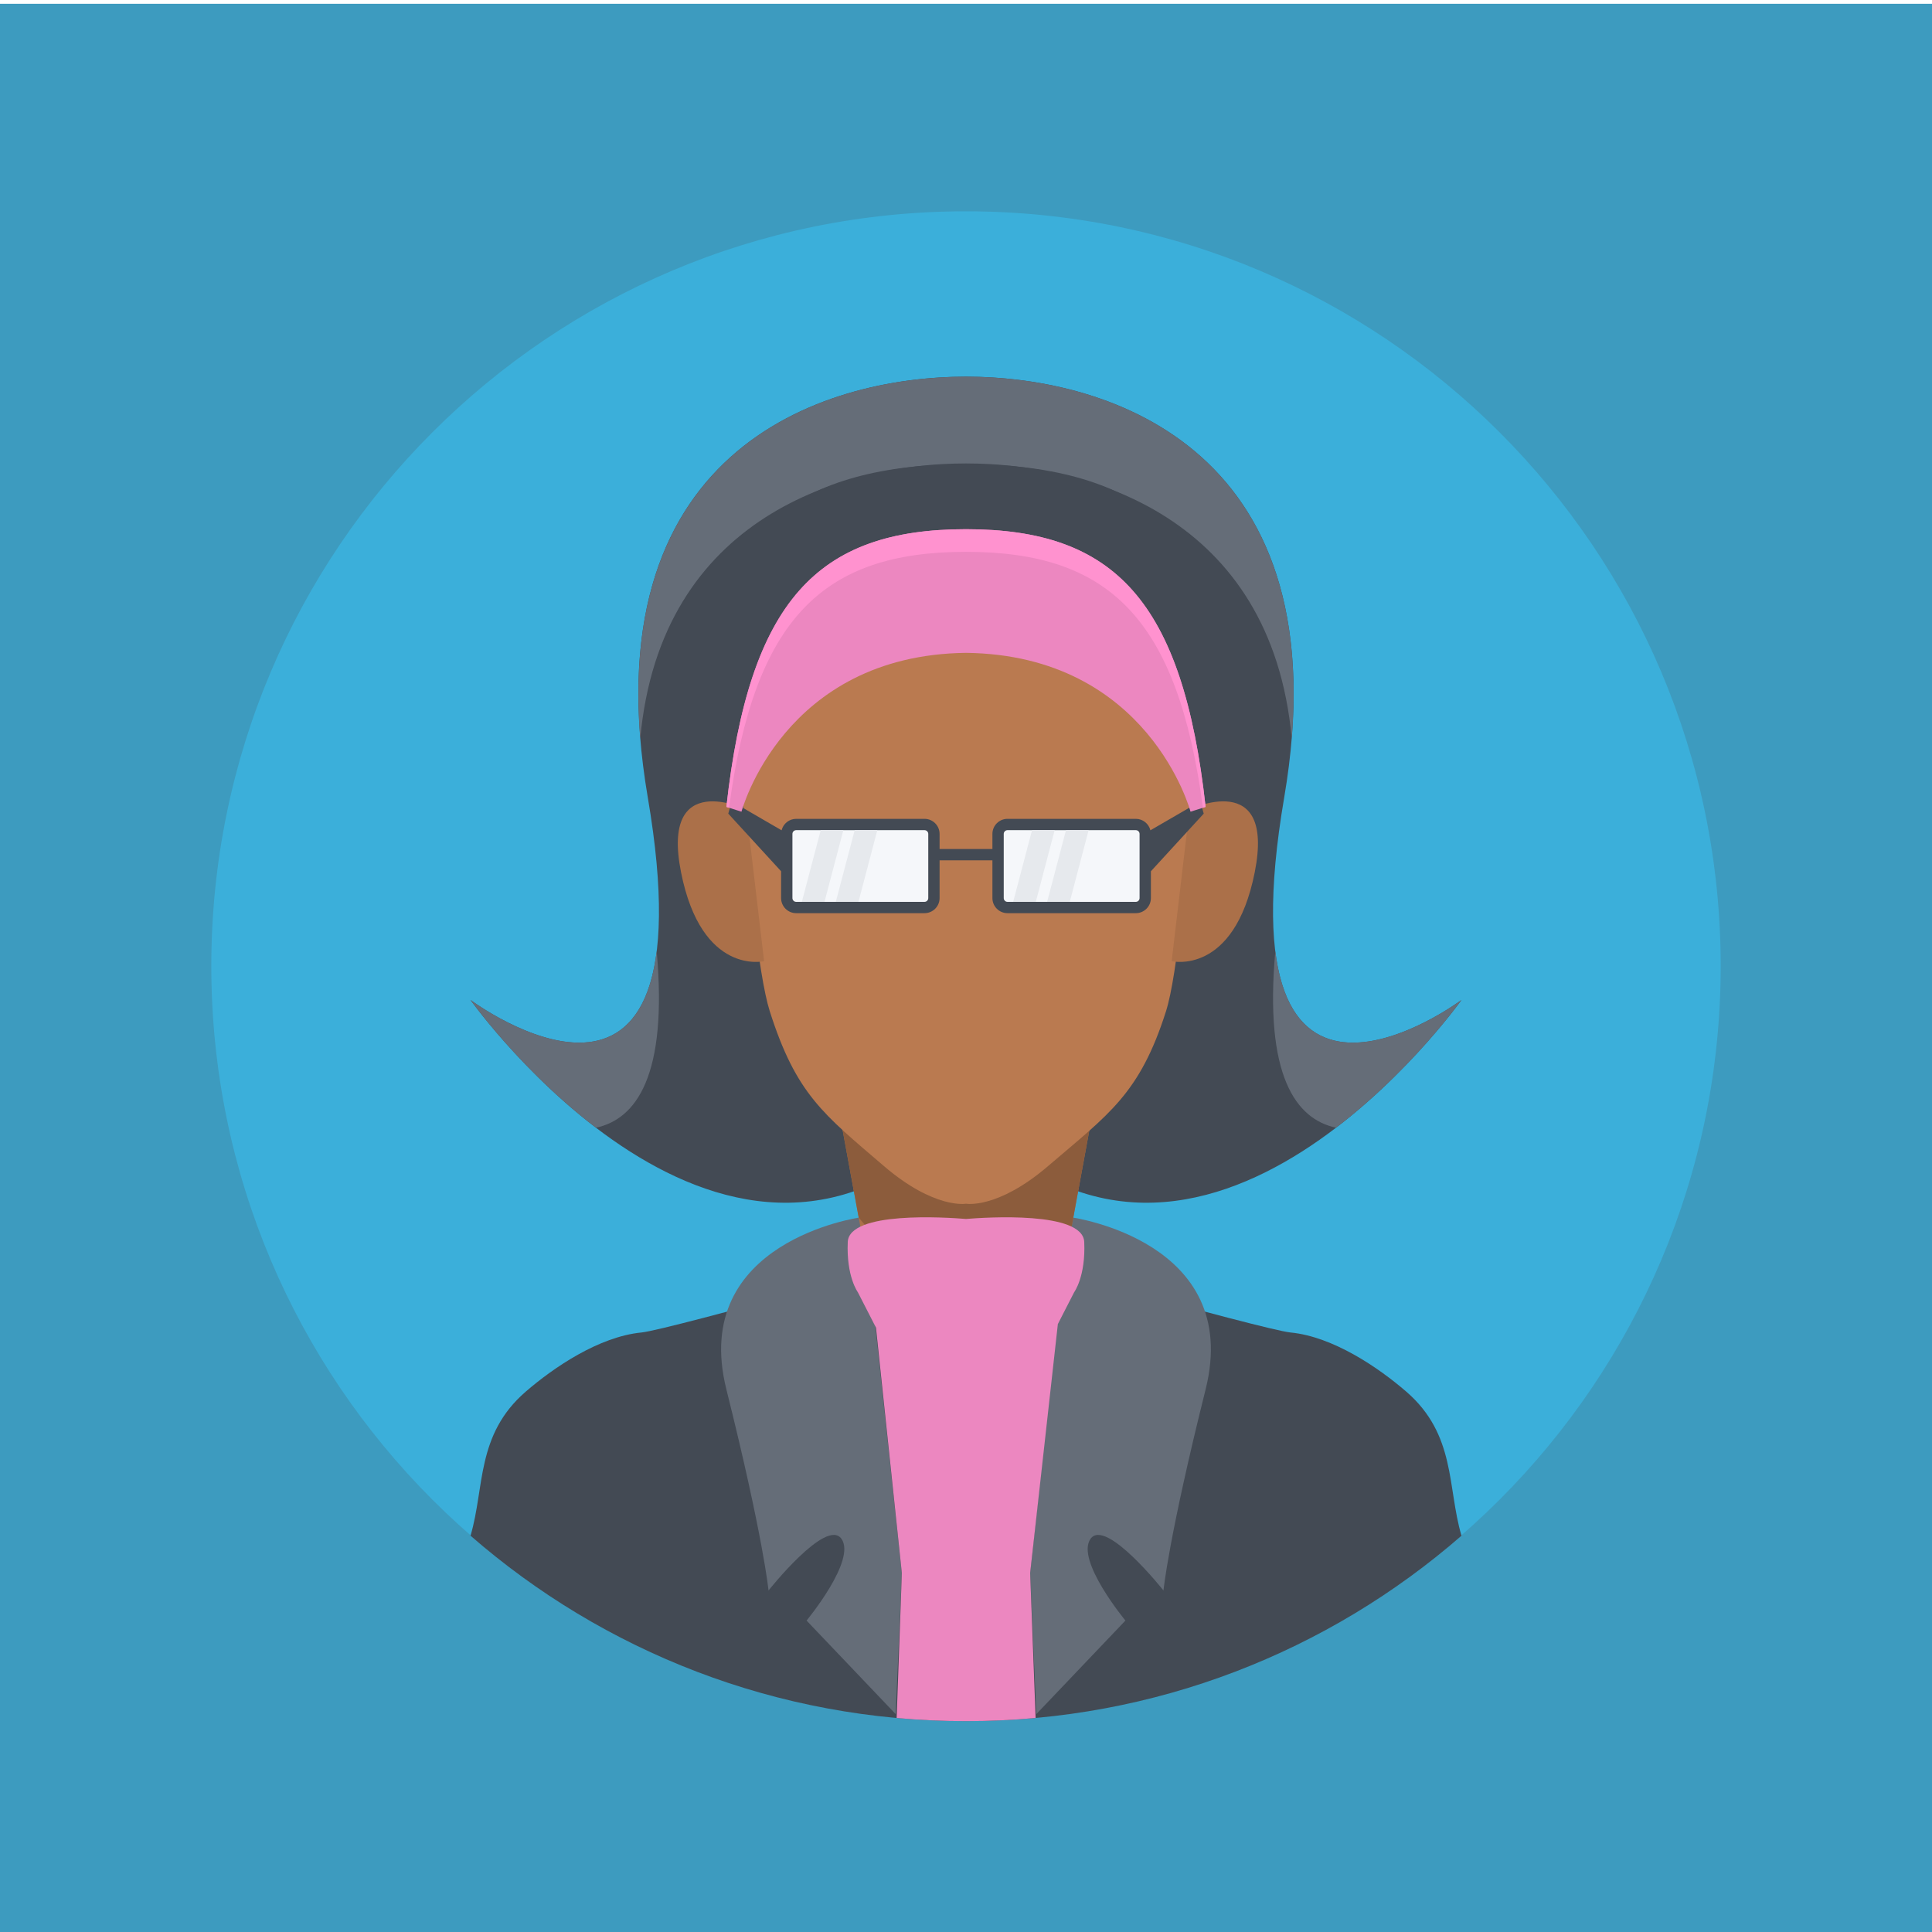 <?xml version="1.0" encoding="UTF-8" standalone="no"?>
<!-- Created with Inkscape (http://www.inkscape.org/) -->

<svg
   xmlns:dc="http://purl.org/dc/elements/1.1/"
   xmlns:cc="http://creativecommons.org/ns#"
   xmlns:rdf="http://www.w3.org/1999/02/22-rdf-syntax-ns#"
   xmlns:svg="http://www.w3.org/2000/svg"
   xmlns="http://www.w3.org/2000/svg"
   xmlns:sodipodi="http://sodipodi.sourceforge.net/DTD/sodipodi-0.dtd"
   xmlns:inkscape="http://www.inkscape.org/namespaces/inkscape"
   id="svg2"
   version="1.1"
   inkscape:version="0.48.5 r10040"
   width="640"
   height="640"
   xml:space="preserve"
   sodipodi:docname="25.svg"><rect width="100%" height="100%" fill="#333333" stroke="none"/><defs
     id="defs6"><clipPath
       clipPathUnits="userSpaceOnUse"
       id="clipPath30"><path
         d="M 0,512 512,512 512,0 0,0 0,512 z"
         id="path32" /></clipPath></defs><sodipodi:namedview
     pagecolor="#ffffff"
     bordercolor="#666666"
     borderopacity="1"
     objecttolerance="10"
     gridtolerance="10"
     guidetolerance="10"
     inkscape:pageopacity="0"
     inkscape:pageshadow="2"
     inkscape:window-width="1307"
     inkscape:window-height="480"
     id="namedview4"
     showgrid="false"
     inkscape:zoom="0.36875"
     inkscape:cx="320"
     inkscape:cy="320"
     inkscape:window-x="0"
     inkscape:window-y="25"
     inkscape:window-maximized="0"
     inkscape:current-layer="g10" /><g
     id="g10"
     inkscape:groupmode="layer"
     inkscape:label="人物"
     transform="matrix(1.25,0,0,-1.25,0,640)"><g
       id="g12"
       transform="translate(0,512)"><path
         d="M 0,0 0,-512 0,0 z"
         style="fill:#ffffff;fill-opacity:1;fill-rule:nonzero;stroke:none"
         id="path14" /></g><path
       d="M 0,0 512,0 512,512 0,512 0,0 z"
       style="fill:#3d9bbf;fill-opacity:1;fill-rule:nonzero;stroke:none"
       id="path16" /><path
       d="M 0,0 512,0 0,0 z"
       style="fill:#ffffff;fill-opacity:1;fill-rule:nonzero;stroke:none"
       id="path18" /><path
       d="m 0,511 512,0 0,1 -512,0 0,-1 z"
       style="fill:#ffffff;fill-opacity:1;fill-rule:nonzero;stroke:none"
       id="path20" /><g
       id="g22"
       transform="translate(0,512)"><path
         d="M 0,0 0,-1 0,0 z"
         style="fill:#ffffff;fill-opacity:1;fill-rule:nonzero;stroke:none"
         id="path24" /></g><g
       id="g26"><g
         id="g28"
         clip-path="url(#clipPath30)"><g
           id="g34"
           transform="translate(456,256)"><path
             d="m 0,0 c 0,-110.457 -89.543,-200 -200,-200 -110.457,0 -200,89.543 -200,200 0,110.457 89.543,200 200,200 C -89.543,200 0,110.457 0,0"
             style="fill:#3bafda;fill-opacity:1;fill-rule:nonzero;stroke:none"
             id="path36" /></g><g
           id="g38"
           transform="translate(340.332,300.692)"><path
             d="m 0,0 c 15.649,91.813 -46,111.489 -84.332,111.489 -38.332,0 -99.982,-19.676 -84.332,-111.489 17.334,-101.692 -46.977,-53.692 -46.977,-53.692 0,0 68.903,-96.955 131.309,-30.408 62.406,-66.547 131.309,30.408 131.309,30.408 0,0 -64.31,-48 -46.977,53.692"
             style="fill:#434a54;fill-opacity:1;fill-rule:nonzero;stroke:none"
             id="path40" /></g><g
           id="g42"
           transform="translate(354.065,213.144)"><path
             d="m 0,0 c 20.059,15.304 33.244,33.856 33.244,33.856 0,0 -43.703,-32.609 -49.34,12.918 C -19.047,13.776 -10.658,2.283 0,0"
             style="fill:#656d78;fill-opacity:1;fill-rule:nonzero;stroke:none"
             id="path44" /></g><g
           id="g46"
           transform="translate(157.935,213.144)"><path
             d="M 0,0 C 10.658,2.283 19.047,13.776 16.095,46.774 10.459,1.247 -33.244,33.856 -33.244,33.856 -33.244,33.856 -20.059,15.304 0,0"
             style="fill:#656d78;fill-opacity:1;fill-rule:nonzero;stroke:none"
             id="path48" /></g><g
           id="g50"
           transform="translate(256,389.182)"><path
             d="M 0,0 C 32.215,0 80.891,-13.904 86.32,-72.838 92.707,5.592 36.047,23 0,23 -36.047,23 -92.707,5.592 -86.32,-72.838 -80.891,-13.904 -32.215,0 0,0"
             style="fill:#656d78;fill-opacity:1;fill-rule:nonzero;stroke:none"
             id="path52" /></g><g
           id="g54"
           transform="translate(372.668,143.211)"><path
             d="m 0,0 c -7.354,6.355 -19.365,14.563 -30.666,15.666 -7.258,0.709 -86.002,23 -86.002,23 0,0 -78.744,-22.291 -86.002,-23 -11.302,-1.103 -23.313,-9.311 -30.666,-15.666 -13.235,-11.439 -10.854,-25.453 -14.641,-38.188 35.133,-30.605 81.055,-49.144 131.309,-49.144 50.254,0 96.176,18.539 131.309,49.144 C 10.854,-25.453 13.234,-11.439 0,0"
             style="fill:#434a54;fill-opacity:1;fill-rule:nonzero;stroke:none"
             id="path56" /></g><g
           id="g58"
           transform="translate(228.002,189.379)"><path
             d="m 0,0 c 0,0 -45.336,-6.252 -35.502,-45.584 9.834,-39.334 11.168,-53.291 11.168,-53.291 0,0 15.334,19.354 19.334,13.687 4,-5.667 -9.252,-21.656 -9.252,-21.656 L 9.369,-131.645 10.998,-94.25 2.367,-13.684 0,0 z"
             style="fill:#656d78;fill-opacity:1;fill-rule:nonzero;stroke:none"
             id="path60" /></g><g
           id="g62"
           transform="translate(283.999,189.379)"><path
             d="m 0,0 c 0,0 45.335,-6.252 35.501,-45.584 -9.834,-39.334 -11.166,-53.291 -11.166,-53.291 0,0 -15.335,19.354 -19.335,13.687 -4,-5.667 9.251,-21.656 9.251,-21.656 L -9.37,-131.645 -10.999,-94.25 -2.368,-13.684 0,0 z"
             style="fill:#656d78;fill-opacity:1;fill-rule:nonzero;stroke:none"
             id="path64" /></g><g
           id="g66"
           transform="translate(256,259)"><path
             d="m 0,0 -42.25,5.5 16.307,-88.734 c 0,0 3.666,-30.766 25.943,-30.766 22.277,0 25.943,30.766 25.943,30.766 L 42.25,5.5 0,0 z"
             style="fill:#ab7049;fill-opacity:1;fill-rule:nonzero;stroke:none"
             id="path68" /></g><g
           id="g70"
           transform="translate(290,249.5)"><path
             d="m 0,0 -69.525,-21.592 7.086,-38.555 c 10.66,-13.146 26.918,-25.187 50.957,-26.265 2.709,6.691 3.425,12.678 3.425,12.678 L 4.07,-7.744 C 1.686,-2.947 0,0 0,0"
             style="fill:#8c5c3c;fill-opacity:1;fill-rule:nonzero;stroke:none"
             id="path72" /></g><g
           id="g74"
           transform="translate(284.665,169.545)"><path
             d="M 0,0 C 0,0 3.084,4.176 2.667,13.332 2.294,21.527 -23.29,19.861 -28.665,19.42 -34.04,19.861 -59.624,21.527 -59.997,13.332 -60.413,4.176 -57.329,0 -57.329,0 l 4.807,-9.376 6.857,-65.04 -1.378,-38.414 c 6.052,-0.552 12.182,-0.836 18.378,-0.836 6.221,0 12.375,0.285 18.451,0.842 L -11.665,-74.416 -4.321,-8.43 0,0 z"
             style="fill:#ec87c0;fill-opacity:1;fill-rule:nonzero;stroke:none"
             id="path76" /></g><g
           id="g78"
           transform="translate(256,358)"><path
             d="m 0,0 -63,0 c 0,0 4.785,-94.465 11,-114 7,-22.001 14.237,-27.287 30.226,-41 C -8.366,-166.5 0,-165 0,-165 c 0,0 8.366,-1.5 21.774,10 C 37.763,-141.287 46,-136.001 53,-114 59.215,-94.465 63,0 63,0 L 0,0 z"
             style="fill:#ba7a50;fill-opacity:1;fill-rule:nonzero;stroke:none"
             id="path80" /></g><g
           id="g82"
           transform="translate(197.75,297.5)"><path
             d="m 0,0 c 0,0 -22.743,10.911 -17.273,-16.638 5.467,-27.55 22.017,-23.583 22.017,-23.583 L 0,0 z"
             style="fill:#ab7049;fill-opacity:1;fill-rule:nonzero;stroke:none"
             id="path84" /></g><g
           id="g86"
           transform="translate(315.25,297.5)"><path
             d="M 0,0 C 0,0 22.743,10.911 17.273,-16.638 11.806,-44.188 -4.744,-40.221 -4.744,-40.221 L 0,0 z"
             style="fill:#ab7049;fill-opacity:1;fill-rule:nonzero;stroke:none"
             id="path88" /></g><g
           id="g90"
           transform="translate(319,296.379)"><path
             d="m 0,0 -0.902,3.254 -13.228,-7.67 c -0.433,1.741 -1.995,3.037 -3.87,3.037 l -34,0 c -2.209,0 -4,-1.791 -4,-4 l 0,-4 -14,0 0,4 c 0,2.209 -1.791,4 -4,4 l -34,0 c -1.875,0 -3.438,-1.296 -3.87,-3.037 L -125.098,3.254 -126,0 l 14,-15.273 0,-7.106 c 0,-2.209 1.791,-4 4,-4 l 34,0 c 2.209,0 4,1.791 4,4 l 0,10 14,0 0,-10 c 0,-2.209 1.791,-4 4,-4 l 34,0 c 2.209,0 4,1.791 4,4 l 0,7.106 L 0,0 z"
             style="fill:#434a54;fill-opacity:1;fill-rule:nonzero;stroke:none"
             id="path92" /></g><g
           id="g94"
           transform="translate(246,274)"><path
             d="m 0,0 c 0,-0.553 -0.447,-1 -1,-1 l -34,0 c -0.553,0 -1,0.447 -1,1 l 0,17 c 0,0.553 0.447,1 1,1 l 34,0 c 0.553,0 1,-0.447 1,-1 L 0,0 z"
             style="fill:#f5f7fa;fill-opacity:1;fill-rule:nonzero;stroke:none"
             id="path96" /></g><g
           id="g98"
           transform="translate(218.5,273)"><path
             d="M 0,0 -6,0 -1,19 5,19 0,0 z"
             style="fill:#e6e9ed;fill-opacity:1;fill-rule:nonzero;stroke:none"
             id="path100" /></g><g
           id="g102"
           transform="translate(227.5,273)"><path
             d="M 0,0 -6,0 -1,19 5,19 0,0 z"
             style="fill:#e6e9ed;fill-opacity:1;fill-rule:nonzero;stroke:none"
             id="path104" /></g><g
           id="g106"
           transform="translate(302,274)"><path
             d="m 0,0 c 0,-0.553 -0.447,-1 -1,-1 l -34,0 c -0.553,0 -1,0.447 -1,1 l 0,17 c 0,0.553 0.447,1 1,1 l 34,0 c 0.553,0 1,-0.447 1,-1 L 0,0 z"
             style="fill:#f5f7fa;fill-opacity:1;fill-rule:nonzero;stroke:none"
             id="path108" /></g><g
           id="g110"
           transform="translate(274.5,273)"><path
             d="M 0,0 -6,0 -1,19 5,19 0,0 z"
             style="fill:#e6e9ed;fill-opacity:1;fill-rule:nonzero;stroke:none"
             id="path112" /></g><g
           id="g114"
           transform="translate(283.5,273)"><path
             d="M 0,0 -6,0 -1,19 5,19 0,0 z"
             style="fill:#e6e9ed;fill-opacity:1;fill-rule:nonzero;stroke:none"
             id="path116" /></g><g
           id="g118"
           transform="translate(256,389)"><path
             d="M 0,0 C -99,0 -59.834,-92.066 -59.834,-92.066 -42.002,-25.799 0,-37.667 0,-37.667 c 0,0 42.002,11.868 59.834,-54.399 C 59.834,-92.066 99,0 0,0"
             style="fill:#434a54;fill-opacity:1;fill-rule:nonzero;stroke:none"
             id="path120" /></g><g
           id="g122"
           transform="translate(256,371.758)"><path
             d="m 0,0 c -39.332,0 -57.428,-18.941 -63.5,-73.592 l 3.999,-1.278 c 0,0 11.022,41.53 59.501,42.099 48.479,-0.569 59.502,-42.099 59.502,-42.099 l 3.998,1.278 C 57.428,-18.941 39.334,0 0,0"
             style="fill:#ec87c0;fill-opacity:1;fill-rule:nonzero;stroke:none"
             id="path124" /></g><g
           id="g126"
           transform="translate(256,365.758)"><path
             d="m 0,0 c 37.912,0 56.088,-17.61 62.789,-67.818 l 0.711,0.226 C 57.428,-12.941 39.334,6 0,6 -39.332,6 -57.428,-12.941 -63.5,-67.592 l 0.711,-0.226 C -56.088,-17.61 -37.912,0 0,0"
             style="fill:#ff92cf;fill-opacity:1;fill-rule:nonzero;stroke:none"
             id="path128" /></g></g></g></g></svg>